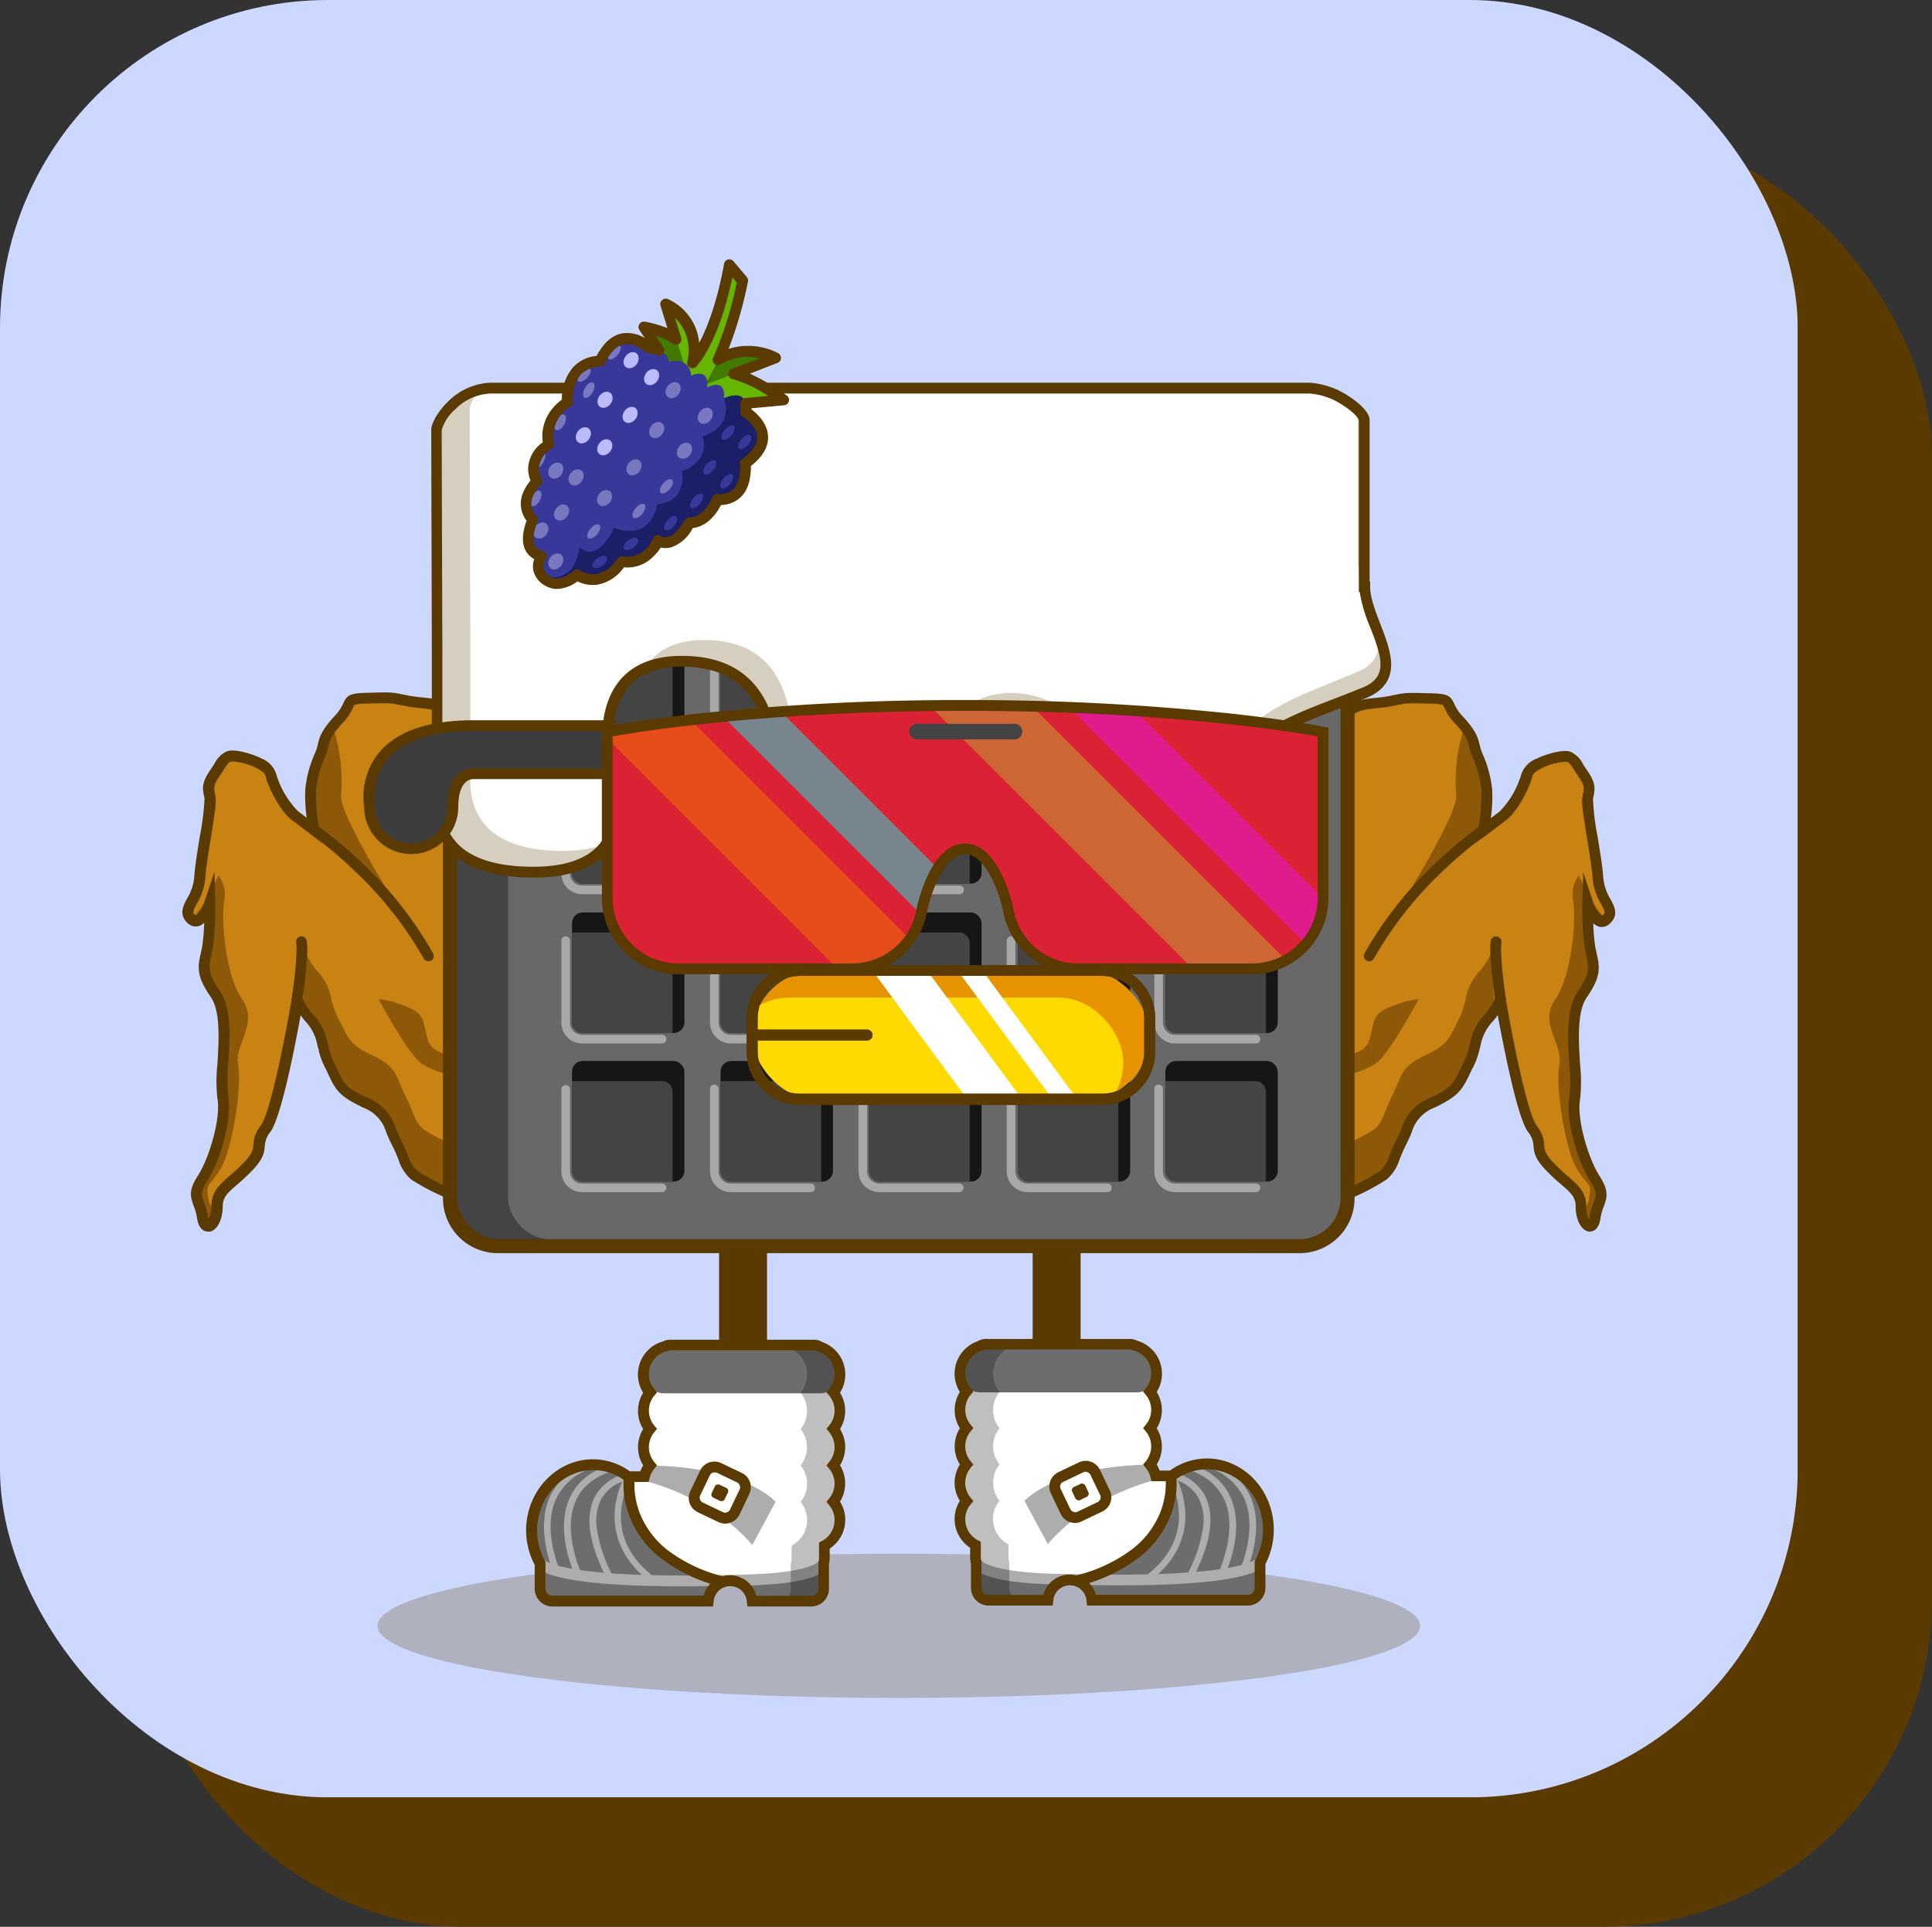 <svg xmlns="http://www.w3.org/2000/svg" xmlns:xlink="http://www.w3.org/1999/xlink" viewBox="0 0 319.49 318.69"><rect x="0" y="0" width="319.49" height="318.69" fill="#333333" stroke="none"/><defs><style>.cls-1{fill:none;}.cls-2{fill:#5b3a00;}.cls-3{clip-path:url(#clip-path);}.cls-4{fill:#ccd8ff;}.cls-5{opacity:0.25;}.cls-6{clip-path:url(#clip-path-2);}.cls-7{fill:#8e5809;}.cls-8{fill:#c98312;}.cls-9{clip-path:url(#clip-path-3);}.cls-10{fill:#fff;}.cls-11{fill:#adadad;}.cls-12{fill:#6d6d6d;}.cls-13{fill:#444;}.cls-14{fill:#686868;}.cls-15{fill:#161616;}.cls-16{fill:#a8a8a8;}.cls-17{clip-path:url(#clip-path-4);}.cls-18{fill:#d6cebf;}.cls-19{fill:#3d3d3d;}.cls-20{fill:#db2134;}.cls-21{clip-path:url(#clip-path-5);}.cls-22{opacity:0.5;}.cls-23{fill:#ef7700;}.cls-24{fill:#13eaea;}.cls-25{fill:#c4ac35;}.cls-26{fill:#e517e5;}.cls-27{clip-path:url(#clip-path-6);}.cls-28{fill:#e79300;}.cls-29{fill:#ffda00;}.cls-30{fill:#66b500;}.cls-31{fill:#427a00;}.cls-32{clip-path:url(#clip-path-7);}.cls-33{fill:#37389a;}.cls-34{fill:#1b1f68;}.cls-35{fill:#7878c1;}.cls-36{fill:#bbf;}</style><clipPath id="clip-path"><rect class="cls-1" width="297.28" height="297.28" rx="54.22" transform="translate(297.28 297.28) rotate(180)"/></clipPath><clipPath id="clip-path-2"><path class="cls-1" d="M208.74,159.13c.78,2.91-1,2.46,0,5.93s-.9-1.12,1.23,4.93,1,1,1.68,7.83-.34,7.16,1.12,10.74.78,4.82,2.79,6.61,3.7,4,6.05,2.91,5.7-2.58,7.16-3.7,1.57-2.79,3-5.59,1.23-4.59,5-6.38,4.25-2.57,5.59-5.48a14.26,14.26,0,0,0,1.57-4.26,8.57,8.57,0,0,1,2.24-4.36,11.69,11.69,0,0,0,1.9-3s3.13,18.46,5.26,21.37-.11,3,2.8,6.16,5.26,3.8,5.26,6.71,1.9,4.7,2.35,1.79,2-3.24,0-6.38-4-10-3.36-13.43-1.57-13.09,1.23-17.12,1.68-5,1.23-7.94a49.37,49.37,0,0,1-.33-7.17s1.45,4.37,3.13,2.69-1.23-3.13-1.45-6.83-2-11.86-1.68-13.31.44-2.13-.79-3.92-1.34-2.35-2.35-2.8-6.49,1-6.94,3-2.46,5.6-3.91,6.72-3.25,2.46-3.25,2.46a31.52,31.52,0,0,0,.56-6.72,19.47,19.47,0,0,0-1.68-6c-.67-1.68-.11-2.46-2.91-5.48s-.56-3.47-4.81-3.58-3.8-.12-6.6.44-5.37.12-7.28,2.13a16.94,16.94,0,0,1-5.81,4.36c-2.91,1.46-3.14.79-4,4.15s1,3.58-1.68,6.6-2.76,4.36-2.67,6.38-.69,6.15-1.25,9.73S208.74,159.13,208.74,159.13Z"/></clipPath><clipPath id="clip-path-3"><path class="cls-1" d="M88.53,159.13c-.79,2.91,1,2.46,0,5.93s.89-1.12-1.23,4.93-1,1-1.68,7.83S86,185,84.5,188.56s-.79,4.82-2.8,6.61-3.69,4-6,2.91-5.71-2.58-7.17-3.7-1.56-2.79-3-5.59-1.23-4.59-5-6.38-4.26-2.57-5.6-5.48a14.55,14.55,0,0,1-1.57-4.26A8.56,8.56,0,0,0,51,168.31a11.58,11.58,0,0,1-1.91-3S46,183.75,43.87,186.66s.12,3-2.79,6.16-5.26,3.8-5.26,6.71-1.91,4.7-2.35,1.79-2-3.24,0-6.38,4-10,3.35-13.43,1.57-13.09-1.23-17.12-1.68-5-1.23-7.94a50,50,0,0,0,.34-7.17s-1.46,4.37-3.14,2.69,1.23-3.13,1.46-6.83,2-11.86,1.68-13.31-.45-2.13.78-3.92,1.34-2.35,2.35-2.8,6.49,1,6.94,3,2.46,5.6,3.92,6.72,3.24,2.46,3.24,2.46a32.24,32.24,0,0,1-.56-6.72,19.75,19.75,0,0,1,1.68-6c.67-1.68.11-2.46,2.91-5.48s.56-3.47,4.81-3.58,3.81-.12,6.61.44,5.37.12,7.27,2.13a16.89,16.89,0,0,0,5.82,4.36c2.91,1.46,3.13.79,4,4.15s-1,3.58,1.68,6.6,2.76,4.36,2.66,6.38.69,6.15,1.25,9.73S88.53,159.13,88.53,159.13Z"/></clipPath><clipPath id="clip-path-4"><path class="cls-1" d="M72.3,107.47v25.26c0,6,3.67,11.53,16,11.53s13.62-7,13.62-9.83-7.31-25.06,10.88-25.06,15.18,19.57,15.18,26.2,3.21,16.73,11.54,16.73,14.31-5.66,14.31-22.64,26.06-13.64,26.06,0,24,12.34,24,2.12,11.36-12.87,21.86-17.21c7.82-3.23,0-11.59,0-17.51h-.1V69.48c0-1.54-5.17-5.29-9.06-5.29H81.26c-5.45,0-9.06,5.4-9.06,6.94Z"/></clipPath><clipPath id="clip-path-5"><path class="cls-1" d="M159.61,116.68c-37.48,0-59.19,4.38-59.19,4.38V148.5a11.75,11.75,0,0,0,11.75,11.75h28.71a11.75,11.75,0,0,0,11.61-9.92c.32-1.44,2.43-9.92,7.12-9.92s6.8,8.53,7.12,9.93a11.75,11.75,0,0,0,11.6,9.91H207a11.75,11.75,0,0,0,11.75-11.75V121.06S197.08,116.68,159.61,116.68Z"/></clipPath><clipPath id="clip-path-6"><rect class="cls-1" x="124.36" y="160.52" width="65.78" height="21.35" rx="10.68"/></clipPath><clipPath id="clip-path-7"><path class="cls-1" d="M123.27,68.14s6.34,3.84,0,8.5c.34,6.74-4.6,6-4.6,6s-1.51,3.87-4.64,3.87c-2.62,4.72-5.16,3-5.16,3s-1.83,4.21-6,3.45c-3.54,5-7.38,2.21-7.38,2.21s-2.66,2.44-5,.93a2.71,2.71,0,0,1-.9-4s-3.78-.42-1.49-6c-2.77-3.13.7-6.35.7-6.35s-2.16-3.26,1.93-6.07a6.63,6.63,0,0,1,3.09-7s-.57-6.56,5.45-6.83c3.24-6.85,8-2.25,8-2.25s3.31.25,3.29,2.24c3.73-.87,3.72,2.3,3.72,2.3s3-1.48,2.69,1.92c3.31-1.57,2.73,1.84,2.73,1.84S123.86,63.83,123.27,68.14Z"/></clipPath></defs><g id="Layer_2" data-name="Layer 2"><g id="Layer_1-2" data-name="Layer 1"><rect class="cls-2" x="22.21" y="21.41" width="297.28" height="297.28" rx="54.22" transform="translate(341.69 340.09) rotate(180)"/><g class="cls-3"><rect class="cls-4" width="297.26" height="297.26" transform="translate(297.26 297.26) rotate(180)"/><g class="cls-5"><ellipse class="cls-2" cx="148.63" cy="268.91" rx="86.2" ry="11.93"/></g><g class="cls-6"><path class="cls-7" d="M208.74,159.13c.78,2.91-1,2.46,0,5.93s-.9-1.12,1.23,4.93,1,1,1.68,7.83-.34,7.16,1.12,10.74.78,4.82,2.79,6.61,3.7,4,6.05,2.91,5.7-2.58,7.16-3.7,1.57-2.79,3-5.59,1.23-4.59,5-6.38,4.25-2.57,5.59-5.48a14.26,14.26,0,0,0,1.57-4.26,8.57,8.57,0,0,1,2.24-4.36,11.69,11.69,0,0,0,1.9-3s3.13,18.46,5.26,21.37-.11,3,2.8,6.16,5.26,3.8,5.26,6.71,1.9,4.7,2.35,1.79,2-3.24,0-6.38-4-10-3.36-13.43-1.57-13.09,1.23-17.12,1.68-5,1.23-7.94a49.37,49.37,0,0,1-.33-7.17s1.45,4.37,3.13,2.69-1.23-3.13-1.45-6.83-2-11.86-1.68-13.31.44-2.13-.79-3.92-1.34-2.35-2.35-2.8-6.49,1-6.94,3-2.46,5.6-3.91,6.72-3.25,2.46-3.25,2.46a31.52,31.52,0,0,0,.56-6.72,19.47,19.47,0,0,0-1.68-6c-.67-1.68-.11-2.46-2.91-5.48s-.56-3.47-4.81-3.58-3.8-.12-6.6.44-5.37.12-7.28,2.13a16.94,16.94,0,0,1-5.81,4.36c-2.91,1.46-3.14.79-4,4.15s1,3.58-1.68,6.6-2.76,4.36-2.67,6.38-.69,6.15-1.25,9.73S208.74,159.13,208.74,159.13Z"/><path class="cls-8" d="M205.6,151.41c.79,2.91-1,1.79,0,5.26s-5,.34-2.91,6.38,4.26,2.35,4.93,9.18,2.24,5.1,3.69,8.68.78,4.82,2.8,6.61,3.69,4,6,2.91,5.71-2.58,7.16-3.7,1.57-2.79,3-5.59,1.23-4.59,5-6.38,4.25-2.58,5.6-5.48a14.47,14.47,0,0,0,1.56-4.26,8.61,8.61,0,0,1,2.24-4.36,11.58,11.58,0,0,0,1.91-3S247.91,183,250,185.88s-.11,3,2.8,6.15,5.26,3.81,5.26,6.72,4.24,2.56,4.69-.35.12-1.78-1.89-4.91-3.7-13.88-3-17.35-3.47-6.82-.68-10.85,3.47-13.21,3-16.12a5.35,5.35,0,0,1,.92-4.38s4.22,9.87,6,6.51c1.12-2.1-1.67-9.85-1.9-13.54a79.47,79.47,0,0,1,.23-12.09c.33-1.45-3.92-3.62-5.15-5.41s-1.34-2.35-2.35-2.8-6.49,1-6.94,3-4.23,15.74-5.71,16.83c-11.06,8.2-18.91,20.81-18.91,20.81s14.75-22.45,14.44-26.52c-.68-8.73,2.57-13,1.9-14.7s-.11-2.46-2.91-5.48-.56-3.47-4.81-3.58-3.81-.12-6.61.44-5.37.12-7.27,2.13a16.89,16.89,0,0,1-5.82,4.36c-2.91,1.46-3.13.79-4,4.15s1,3.58-1.68,6.6-2.76,4.36-2.66,6.38-.69,6.15-1.25,9.73A57.23,57.23,0,0,0,205.6,151.41Z"/></g><path class="cls-2" d="M262.91,203.7h-.11c-1.26-.09-2.24-1.92-2.24-4.16,0-1.51-.74-2.21-2.41-3.65a30.76,30.76,0,0,1-2.62-2.46c-1.66-1.78-1.85-2.74-1.94-3.89a3.82,3.82,0,0,0-.92-2.34c-1.78-2.44-4-14-5-19.3a10.55,10.55,0,0,1-.78,1,7.82,7.82,0,0,0-2.05,4l-.23.91a12.24,12.24,0,0,1-1.17,3l-.22.47c-1.41,3-2,4-6,5.92a6.18,6.18,0,0,0-3.76,4.06c-.24.57-.5,1.22-.87,1.92-.5,1-.84,1.81-1.14,2.55a7.09,7.09,0,0,1-2.13,3.34,38.1,38.1,0,0,1-5.86,3.11l-1.46.68a3.69,3.69,0,0,1-1.63.39c-1.75,0-3.17-1.35-4.46-2.57l-.93-.87A6.22,6.22,0,0,1,212.9,192a19.27,19.27,0,0,0-1-3.09,11.4,11.4,0,0,1-.92-5.31,51.32,51.32,0,0,0-.26-5.68c-.23-2.32-.25-3.28-.27-3.79a1.08,1.08,0,0,0-.13-.64c-.19-.43-.55-1.25-1.23-3.2-.48-1.35-.78-2.24-.94-2.78a1.85,1.85,0,0,1-.08-1.32,8.46,8.46,0,0,0-.23-.87,5.51,5.51,0,0,1,0-3.81,2.92,2.92,0,0,0,0-2.11c-.17-.53-2.16-6.58-1.59-10.24.11-.72.24-1.48.35-2.21a48,48,0,0,0,.89-7.35c-.1-2.23,0-3.81,2.89-7,1.39-1.56,1.34-2.11,1.25-3.09a8.18,8.18,0,0,1,.23-3.15c.76-2.84,1.19-3.25,3.06-4,.4-.18.86-.38,1.44-.66a16,16,0,0,0,5.57-4.18c1.59-1.69,3.6-1.9,5.54-2.09.72-.08,1.46-.15,2.2-.3l.65-.13c2.16-.44,2.23-.44,5.93-.34h.22c2.8.08,3.35.32,4,1.71a7.13,7.13,0,0,0,1.46,2.16c2.21,2.39,2.49,3.56,2.76,4.68a8.16,8.16,0,0,0,.32,1.08l.14.36a19.15,19.15,0,0,1,1.6,5.94,23.65,23.65,0,0,1-.23,4.75l1.48-1.13a14.67,14.67,0,0,0,3.59-6.2,4.19,4.19,0,0,1,2.48-2.51c1.62-.81,4.56-1.64,5.7-1.13a4.27,4.27,0,0,1,2,2c.2.32.43.68.74,1.12,1.42,2.07,1.29,3,.92,4.63a40.1,40.1,0,0,0,.77,6.32c.41,2.48.82,5,.93,6.74a8,8,0,0,0,1.17,3.5c.66,1.23,1.41,2.62,0,4a1.94,1.94,0,0,1-1.83.6,2.39,2.39,0,0,1-1-.58,33.6,33.6,0,0,0,.3,3.69c.09.53.19,1,.29,1.45.51,2.21.69,3.74-1.67,7.14-1.64,2.36-1.34,7.24-1.09,11.15a26.82,26.82,0,0,1,0,5.63c-.61,3.16,1.29,9.77,3.23,12.78,1.52,2.37,1.27,3.49.68,5a8.83,8.83,0,0,0-.55,2C264.38,203.43,263.41,203.7,262.91,203.7ZM248.47,162l.54,3.18c1.24,7.34,3.63,19,5.1,21a5.51,5.51,0,0,1,1.26,3.25c.06.75.1,1.35,1.47,2.82a29.19,29.19,0,0,0,2.47,2.32c1.69,1.46,3,2.61,3,5a4.24,4.24,0,0,0,.48,2.12,4.28,4.28,0,0,0,.1-.46,10.54,10.54,0,0,1,.64-2.31c.44-1.15.63-1.67-.51-3.45a25.54,25.54,0,0,1-2.8-6.85c-.45-1.7-1.14-4.89-.69-7.24a25.51,25.51,0,0,0,0-5.18c-.28-4.41-.59-9.41,1.41-12.28s1.81-3.92,1.39-5.73c-.1-.45-.22-1-.31-1.57a49.75,49.75,0,0,1-.34-7.32l.13-5.07,1.6,4.81a4.86,4.86,0,0,0,1.5,2.46.45.45,0,0,0,.16-.12c.38-.38.39-.56-.33-1.91a9.77,9.77,0,0,1-1.38-4.23c-.1-1.61-.51-4.13-.91-6.56-.6-3.75-1-6.09-.75-7,.3-1.3.39-1.69-.65-3.21-.32-.46-.57-.85-.77-1.17-.57-.89-.72-1.09-1.19-1.31a10,10,0,0,0-4.68,1.37c-.88.53-1,.92-1,1-.47,2.1-2.57,5.93-4.25,7.22-1.44,1.11-3.23,2.46-3.25,2.47L244,139.4l.43-2.26a32,32,0,0,0,.54-6.47,17.38,17.38,0,0,0-1.47-5.43l-.14-.36a7.89,7.89,0,0,1-.4-1.32c-.24-1-.44-1.84-2.34-3.89a8.66,8.66,0,0,1-1.77-2.63c-.19-.42-.21-.42-.28-.45a8.24,8.24,0,0,0-2.13-.21h-.23c-3.56-.09-3.56-.09-5.52.31l-.66.13c-.82.16-1.61.24-2.37.32-1.84.19-3.29.33-4.43,1.54a17.59,17.59,0,0,1-6.07,4.55c-.62.31-1.12.53-1.52.7-1.39.6-1.44.63-2,2.88a6.36,6.36,0,0,0-.19,2.53c.13,1.43.08,2.44-1.69,4.43-2.57,2.9-2.52,4-2.44,5.75a46.86,46.86,0,0,1-.91,7.72c-.11.73-.24,1.48-.35,2.19-.52,3.32,1.51,9.36,1.53,9.43l0,.05a4.75,4.75,0,0,1-.06,3.16,3.75,3.75,0,0,0,.05,2.75c.33,1.13.45,1.66.28,2.06.11.39.37,1.2.94,2.82.66,1.89,1,2.67,1.18,3.08a2.56,2.56,0,0,1,.29,1.3c0,.49,0,1.41.25,3.66a50.48,50.48,0,0,1,.27,5.86,9.86,9.86,0,0,0,.79,4.64,20.47,20.47,0,0,1,1,3.35,4.53,4.53,0,0,0,1.53,2.92l1,.9c1.71,1.63,2.74,2.52,4.09,1.87l1.48-.69a37.82,37.82,0,0,0,5.53-2.9,5.8,5.8,0,0,0,1.56-2.6,26.69,26.69,0,0,1,1.21-2.7c.33-.64.57-1.22.8-1.78a7.87,7.87,0,0,1,4.65-5c3.62-1.7,3.91-2.34,5.16-5l.22-.47a11.08,11.08,0,0,0,1.06-2.7c.06-.24.13-.53.24-.93a9.37,9.37,0,0,1,2.42-4.72A10.8,10.8,0,0,0,247.3,165Zm10.63-36Z"/><path class="cls-2" d="M226.42,159a1,1,0,0,1-.43-.11.89.89,0,0,1-.35-1.21,63.69,63.69,0,0,1,12.21-15.35,64.34,64.34,0,0,1,7-5.78.89.89,0,0,1,1,1.47h0a65.87,65.87,0,0,0-6.8,5.63,62.13,62.13,0,0,0-11.84,14.88A.89.89,0,0,1,226.42,159Z"/><path class="cls-2" d="M248.13,166.18a.88.88,0,0,1-.88-.76c-.05-.3-1.08-7.32-.73-9.77a.89.89,0,0,1,1.77.25c-.26,1.82.43,7.3.72,9.26a.89.89,0,0,1-.75,1Z"/><path class="cls-7" d="M219.37,174.91s6,.17,7-2.68.17-4.37,3.52-5.71,4.7-1.23,4.7-1.23-4.7,8.78-6.88,10.46S220,178.6,220,178.6s-4.53-1-4.36-3S219.37,174.91,219.37,174.91Z"/><g class="cls-9"><path class="cls-7" d="M88.53,159.13c-.79,2.91,1,2.46,0,5.93s.89-1.12-1.23,4.93-1,1-1.68,7.83S86,185,84.5,188.56s-.79,4.82-2.8,6.61-3.69,4-6,2.91-5.71-2.58-7.17-3.7-1.56-2.79-3-5.59-1.23-4.59-5-6.38-4.26-2.57-5.6-5.48a14.55,14.55,0,0,1-1.57-4.26A8.56,8.56,0,0,0,51,168.31a11.58,11.58,0,0,1-1.91-3S46,183.75,43.87,186.66s.12,3-2.79,6.16-5.26,3.8-5.26,6.71-1.91,4.7-2.35,1.79-2-3.24,0-6.38,4-10,3.35-13.43,1.57-13.09-1.23-17.12-1.68-5-1.23-7.94a50,50,0,0,0,.34-7.17s-1.46,4.37-3.14,2.69,1.23-3.13,1.46-6.83,2-11.86,1.68-13.31-.45-2.13.78-3.92,1.34-2.35,2.35-2.8,6.49,1,6.94,3,2.46,5.6,3.92,6.72,3.24,2.46,3.24,2.46a32.24,32.24,0,0,1-.56-6.72,19.75,19.75,0,0,1,1.68-6c.67-1.68.11-2.46,2.91-5.48s.56-3.47,4.81-3.58,3.81-.12,6.61.44,5.37.12,7.27,2.13a16.89,16.89,0,0,0,5.82,4.36c2.91,1.46,3.13.79,4,4.15s-1,3.58,1.68,6.6,2.76,4.36,2.66,6.38.69,6.15,1.25,9.73S88.53,159.13,88.53,159.13Z"/><path class="cls-8" d="M91.66,151.41c-.78,2.91,1,1.79,0,5.26s5,.34,2.91,6.38-4.25,2.35-4.92,9.18-2.24,5.1-3.7,8.68-.78,4.82-2.8,6.61-3.69,4-6,2.91-5.71-2.58-7.16-3.7-1.57-2.79-3-5.59-1.23-4.59-5-6.38-4.25-2.58-5.59-5.48A14.26,14.26,0,0,1,54.73,165a8.61,8.61,0,0,0-2.24-4.36,11.69,11.69,0,0,1-1.9-3S49.36,183,47.23,185.88s.11,3-2.8,6.15-5.26,3.81-5.26,6.72-4.23,2.56-4.68-.35-.13-1.78,1.89-4.91,3.69-13.88,3-17.35,3.47-6.82.67-10.85-3.47-13.21-3-16.12a5.33,5.33,0,0,0-.93-4.38s-4.22,9.87-6,6.51c-1.12-2.1,1.68-9.85,1.9-13.54a79.71,79.71,0,0,0-.22-12.09c-.34-1.45,3.91-3.62,5.15-5.41s1.34-2.35,2.35-2.8,6.49,1,6.93,3,4.24,15.74,5.71,16.83c11.06,8.2,18.91,20.81,18.91,20.81S56.1,135.67,56.41,131.6c.67-8.73-2.58-13-1.9-14.7s.11-2.46,2.91-5.48.55-3.47,4.81-3.58,3.8-.12,6.6.44,5.37.12,7.27,2.13a17,17,0,0,0,5.82,4.36c2.91,1.46,3.14.79,4,4.15s-1,3.58,1.68,6.6,2.76,4.36,2.67,6.38.69,6.15,1.25,9.73A56.83,56.83,0,0,1,91.66,151.41Z"/></g><path class="cls-2" d="M34.35,203.7c-.5,0-1.46-.27-1.77-2.24a8.83,8.83,0,0,0-.55-2c-.59-1.56-.83-2.68.69-5,1.93-3,3.84-9.62,3.23-12.78a25.51,25.51,0,0,1,0-5.63c.24-3.91.54-8.79-1.1-11.15-2.36-3.4-2.17-4.93-1.67-7.14.1-.45.21-.92.29-1.45a33.6,33.6,0,0,0,.3-3.69,2.28,2.28,0,0,1-1,.58,1.94,1.94,0,0,1-1.83-.6c-1.38-1.39-.64-2.78,0-4a8.13,8.13,0,0,0,1.18-3.5c.1-1.7.52-4.26.92-6.74a41.77,41.77,0,0,0,.78-6.32c-.37-1.62-.5-2.56.92-4.63.3-.44.53-.8.74-1.12a4.18,4.18,0,0,1,2-2c1.13-.51,4.08.32,5.69,1.13a4.17,4.17,0,0,1,2.48,2.51,14.77,14.77,0,0,0,3.59,6.2l1.48,1.13a25.21,25.21,0,0,1-.23-4.75,19.15,19.15,0,0,1,1.6-5.94l.14-.36a6,6,0,0,0,.32-1.08c.27-1.12.55-2.29,2.77-4.68a7.34,7.34,0,0,0,1.46-2.16c.63-1.39,1.19-1.63,4-1.71H61c3.69-.1,3.76-.1,5.92.34l.65.13c.74.15,1.49.22,2.2.3,1.94.19,4,.4,5.55,2.09a15.88,15.88,0,0,0,5.57,4.18c.57.28,1,.48,1.43.66,1.87.8,2.3,1.21,3.06,4a8.23,8.23,0,0,1,.24,3.15c-.09,1-.14,1.53,1.24,3.09,2.85,3.2,3,4.78,2.89,7a48,48,0,0,0,.89,7.35c.12.73.24,1.49.35,2.21.58,3.66-1.41,9.71-1.59,10.24a3,3,0,0,0,0,2.11,5.45,5.45,0,0,1,0,3.81c-.12.43-.19.7-.23.87a1.75,1.75,0,0,1-.08,1.32c-.16.54-.46,1.43-.93,2.78-.69,1.95-1,2.77-1.23,3.2a1.16,1.16,0,0,0-.14.64c0,.51,0,1.47-.27,3.79a54,54,0,0,0-.26,5.68,11.4,11.4,0,0,1-.92,5.31,21.57,21.57,0,0,0-1,3.09,6.22,6.22,0,0,1-2.07,3.84l-.93.87c-1.67,1.58-3.56,3.38-6.09,2.18l-1.45-.68A37.79,37.79,0,0,1,68,195.09a7.08,7.08,0,0,1-2.12-3.34,26.77,26.77,0,0,0-1.15-2.55c-.36-.7-.63-1.35-.86-1.92a6.2,6.2,0,0,0-3.76-4.06c-4-1.9-4.62-2.87-6-5.92l-.22-.47a12.68,12.68,0,0,1-1.17-3c0-.23-.13-.52-.23-.91a7.74,7.74,0,0,0-2-4c-.29-.34-.55-.68-.78-1-.95,5.28-3.21,16.86-5,19.3a3.89,3.89,0,0,0-.92,2.34c-.09,1.15-.28,2.11-1.94,3.89a32.38,32.38,0,0,1-2.61,2.46c-1.67,1.44-2.41,2.14-2.41,3.65,0,2.24-1,4.07-2.25,4.16Zm1.11-59.48.13,5a50.33,50.33,0,0,1-.35,7.32c-.09.6-.21,1.12-.31,1.57-.41,1.81-.64,2.81,1.4,5.73s1.68,7.87,1.41,12.28a26.42,26.42,0,0,0,0,5.18c.45,2.35-.24,5.54-.69,7.24a25.88,25.88,0,0,1-2.79,6.85c-1.15,1.78-.95,2.3-.52,3.45a11.06,11.06,0,0,1,.65,2.31,2.72,2.72,0,0,0,.1.46,4.38,4.38,0,0,0,.47-2.12c0-2.39,1.34-3.54,3-5a29.19,29.19,0,0,0,2.47-2.32c1.37-1.47,1.42-2.07,1.48-2.82a5.48,5.48,0,0,1,1.25-3.25c1.47-2,3.86-13.66,5.1-21l.55-3.21L50,165a10.8,10.8,0,0,0,1.74,2.76,9.46,9.46,0,0,1,2.43,4.72c.1.4.18.69.24.93a10.48,10.48,0,0,0,1,2.7l.22.47c1.25,2.71,1.55,3.35,5.17,5a7.85,7.85,0,0,1,4.64,5c.24.56.48,1.14.8,1.78a27,27,0,0,1,1.22,2.7,5.63,5.63,0,0,0,1.56,2.6,37.3,37.3,0,0,0,5.53,2.9l1.47.69c1.35.65,2.39-.24,4.09-1.87.32-.29.64-.6,1-.9a4.52,4.52,0,0,0,1.52-2.92,21.51,21.51,0,0,1,1-3.35,9.62,9.62,0,0,0,.79-4.64,52.9,52.9,0,0,1,.27-5.86c.22-2.25.24-3.17.26-3.66a2.55,2.55,0,0,1,.28-1.3c.18-.41.52-1.19,1.18-3.08.58-1.62.84-2.43,1-2.82-.18-.4-.06-.93.27-2.06a3.82,3.82,0,0,0,.06-2.75,4.63,4.63,0,0,1-.06-3.16v-.05c0-.07,2-6.11,1.53-9.43-.11-.71-.23-1.46-.35-2.19a46.86,46.86,0,0,1-.91-7.72c.08-1.72.13-2.85-2.44-5.75-1.77-2-1.82-3-1.69-4.43a6.51,6.51,0,0,0-.18-2.53c-.6-2.25-.66-2.28-2-2.88-.41-.17-.91-.39-1.53-.7A17.78,17.78,0,0,1,74,118.67c-1.14-1.21-2.59-1.35-4.43-1.54-.76-.08-1.54-.16-2.37-.32l-.65-.13c-2-.4-2-.4-5.52-.31H60.8a8.18,8.18,0,0,0-2.13.21c-.08,0-.09,0-.28.45a9,9,0,0,1-1.78,2.63c-1.89,2-2.1,2.9-2.33,3.89a9,9,0,0,1-.4,1.32l-.15.36a17.94,17.94,0,0,0-1.47,5.43,31,31,0,0,0,.55,6.47l.42,2.26L51.4,138s-1.81-1.36-3.26-2.47c-1.68-1.29-3.77-5.12-4.24-7.22,0-.11-.17-.5-1-1a10,10,0,0,0-4.68-1.37c-.47.22-.61.42-1.18,1.31-.2.32-.45.71-.77,1.17-1,1.52-.95,1.91-.65,3.21.21.93-.15,3.27-.76,7-.39,2.43-.8,5-.9,6.56a9.9,9.9,0,0,1-1.38,4.23c-.73,1.35-.72,1.53-.34,1.91.1.09.15.12.17.12A4.8,4.8,0,0,0,33.85,149Zm2.7-18.28Z"/><path class="cls-2" d="M70.85,159a.89.89,0,0,1-.79-.47,61.89,61.89,0,0,0-11.84-14.88A65.23,65.23,0,0,0,51.43,138a.87.87,0,0,1-.23-1.23.9.9,0,0,1,1.24-.24,66.68,66.68,0,0,1,7,5.78A63.94,63.94,0,0,1,71.63,157.7a.9.9,0,0,1-.78,1.32Z"/><path class="cls-2" d="M49.14,166.18H49a.9.9,0,0,1-.75-1c.29-2,1-7.44.73-9.26a.89.89,0,1,1,1.76-.25c.35,2.45-.68,9.47-.72,9.77A.9.9,0,0,1,49.14,166.18Z"/><path class="cls-7" d="M77.9,174.91s-6.05.17-7.06-2.68-.16-4.37-3.52-5.71-4.7-1.23-4.7-1.23,4.7,8.78,6.88,10.46,7.72,2.85,7.72,2.85,4.54-1,4.37-3S77.9,174.91,77.9,174.91Z"/><path class="cls-2" d="M174.77,246.05a4,4,0,0,1-4-4V181.4a4,4,0,0,1,7.93,0v60.69A4,4,0,0,1,174.77,246.05Z"/><path class="cls-10" d="M159.83,230.13a4.78,4.78,0,0,1,2.21-7.57,1.73,1.73,0,0,1,1-.31h23.82a1.6,1.6,0,0,1,.84.23,4.78,4.78,0,0,1,2.5,7.65,4.76,4.76,0,0,1,0,6,4.76,4.76,0,0,1,0,6,4.76,4.76,0,0,1,.93,1.85h2.65a9.69,9.69,0,0,1,5.82-2c5.62,0,10.17,4.87,10.17,10.88a11.38,11.38,0,0,1-1.38,5.47v4.17a2,2,0,0,1-2.05,2.05H180.55a3.64,3.64,0,0,0-7.26,0H163.5a2.05,2.05,0,0,1-2.05-2.05v-4.15a3.85,3.85,0,0,1-.13-1v-2a4.78,4.78,0,0,1-2.57-4.24,4.7,4.7,0,0,1,1.08-3,4.78,4.78,0,0,1,0-6,4.76,4.76,0,0,1,0-6,4.76,4.76,0,0,1,0-6Z"/><path class="cls-11" d="M191.28,244.73s-11,2.43-18,10.66l-3.86-7.14s4.94-5.78,20.8-6A15.35,15.35,0,0,1,191.28,244.73Z"/><path class="cls-12" d="M193.76,244.06s5.55-4.22,11.41-.17,4.74,10.21,3.85,13.18-7.22,4.16-22.05,4.6c-11.77.09-6.95-.77-6.95-.77S194.66,257.19,193.76,244.06Z"/><rect class="cls-12" x="158.45" y="223.02" width="33.12" height="7.29" rx="3.65" transform="translate(350.02 453.32) rotate(180)"/><polygon class="cls-12" points="208.78 257.61 208.37 262.62 206.91 264.67 195.16 264.67 180.55 264.67 178.65 261.3 196.8 259.94 207.69 256.95 208.78 257.61"/><rect class="cls-10" x="175.04" y="243.15" width="7.22" height="7.22" rx="3.61" transform="translate(446.31 392.25) rotate(154.43)"/><path class="cls-2" d="M177.77,251.89a2.64,2.64,0,0,1-2.37-1.49L173.78,247a2.64,2.64,0,0,1,1.23-3.5l3.39-1.62a2.63,2.63,0,0,1,3.5,1.23l1.62,3.39a2.62,2.62,0,0,1-1.23,3.5l-3.39,1.62A2.49,2.49,0,0,1,177.77,251.89Zm1.77-8.47a.8.8,0,0,0-.37.08l-3.39,1.62a.84.84,0,0,0-.39,1.12l1.62,3.39a.88.88,0,0,0,.48.43.84.84,0,0,0,.64,0l3.39-1.62a.83.83,0,0,0,.43-.47.91.91,0,0,0,0-.65l-1.63-3.39a.83.83,0,0,0-.47-.43A1,1,0,0,0,179.54,243.42Z"/><rect class="cls-2" x="177.46" y="245.57" width="2.38" height="2.38" rx="0.57" transform="translate(-89.01 101.28) rotate(-25.57)"/><path class="cls-12" d="M174.89,261.67l-1.6,3H163.05l-1.7-1.5.1-4.7a16.12,16.12,0,0,0,6.67,2.34C172,261.26,174.89,261.67,174.89,261.67Z"/><path class="cls-11" d="M185,262.22q-3.78,0-8.12-.11c-.3,0-3.65,0-7.23-.3-5.34-.48-8.21-1.44-9-3l1.58-.82c.36.69,2.55,1.6,7.6,2.06,3.59.32,7,.28,7.07.28h0c11.34.3,19.89,0,25.41-.87,4.46-.7,5.24-1.53,5.27-1.57a.46.46,0,0,0-.09.16l1.67.64c-.25.63-1.33,1.53-5.12,2.28C199.85,261.8,193.46,262.22,185,262.22Z"/><path class="cls-11" d="M189.85,261.72l-.64-.88c4.06-3,6-6.65,5.72-10.9a13.18,13.18,0,0,0-1.64-5.59l-.6-1,1.14.15a7.76,7.76,0,0,1,5.44,3.89c1.68,3.25,1,7.89-2.1,13.81l-1-.5a24.26,24.26,0,0,0,2.78-8.08,8.2,8.2,0,0,0-.68-4.72,6.37,6.37,0,0,0-3.51-3,14.7,14.7,0,0,1,1.22,4.91C196.23,253,195.33,257.7,189.85,261.72Z"/><path class="cls-2" d="M178.23,262.34l-.45-1.73a25.18,25.18,0,0,0,9.65-4.53,14.59,14.59,0,0,0,4.27-5.53,13.13,13.13,0,0,0,1-6.75l1.75-.33a14.43,14.43,0,0,1-1.08,7.69,16.18,16.18,0,0,1-4.76,6.25A26.76,26.76,0,0,1,178.23,262.34Z"/><path class="cls-11" d="M202.49,260.65l-1-.48c0-.06,3.28-6.93,1-12.08a9.18,9.18,0,0,0-6.17-5l.31-1c3.37,1,5.68,2.89,6.86,5.57C206,253.27,202.64,260.35,202.49,260.65Z"/><path class="cls-11" d="M206.13,259.91l-1-.45c0-.06,2.88-6.53.63-11.6a9.79,9.79,0,0,0-6.35-5.24l.34-1a10.85,10.85,0,0,1,7,5.84C209.2,252.94,206.25,259.63,206.13,259.91Z"/><g class="cls-5"><path d="M167.5,222.65a4.78,4.78,0,0,0-2.21,7.57,4.76,4.76,0,0,0,0,6,4.76,4.76,0,0,0,0,6,4.78,4.78,0,0,0,0,6,4.7,4.7,0,0,0-1.08,3,4.78,4.78,0,0,0,2.57,4.24v2a3.85,3.85,0,0,0,.13,1v4.15a2.05,2.05,0,0,0,2.05,2.05s-5.54.75-6.72-.91-.47-8.24-.47-8.24-4.92-3.2-1.5-7.26c-2.45-2.55,0-6,0-6s-2.3-3.15,0-6a5,5,0,0,1,0-6s-3.57-4.86,2.75-7.88Z"/></g><path class="cls-2" d="M206.32,265.56H179.77l-.1-.77a2.75,2.75,0,0,0-5.49,0l-.1.77H163.5a2.94,2.94,0,0,1-2.94-2.94v-4a4.32,4.32,0,0,1-.13-1.08V256a5.68,5.68,0,0,1-1.7-7.77,5.65,5.65,0,0,1-.87-3,5.71,5.71,0,0,1,.87-3,5.68,5.68,0,0,1,0-6,5.68,5.68,0,0,1,0-6,5.68,5.68,0,0,1,2.92-8.38,2.63,2.63,0,0,1,1.37-.39h23.82a2.62,2.62,0,0,1,1.17.28,5.68,5.68,0,0,1,3.27,8.49,5.68,5.68,0,0,1,0,6,5.68,5.68,0,0,1,0,6,6.14,6.14,0,0,1,.48,1h1.71a10.53,10.53,0,0,1,6.11-2c6.1,0,11.06,5.28,11.06,11.77a12.29,12.29,0,0,1-1.38,5.69v3.95A2.94,2.94,0,0,1,206.32,265.56Zm-25-1.78h25a1.16,1.16,0,0,0,1.16-1.16v-4.4l.11-.2a10.56,10.56,0,0,0,1.27-5c0-5.51-4.16-10-9.28-10a8.77,8.77,0,0,0-5.29,1.79l-.24.18h-3.63l-.17-.68a3.75,3.75,0,0,0-.76-1.5l-.46-.57.46-.56a3.86,3.86,0,0,0,0-4.91l-.46-.57.46-.56a3.88,3.88,0,0,0,0-4.92l-.46-.56.46-.57a3.8,3.8,0,0,0,.88-2.45,3.89,3.89,0,0,0-2.91-3.77l-.12,0-.1-.06a.8.8,0,0,0-.4-.11H163a.81.81,0,0,0-.46.15l-.11.08-.13,0a3.88,3.88,0,0,0-2.68,3.7,3.8,3.8,0,0,0,.88,2.45l.46.57-.46.56a3.88,3.88,0,0,0,0,4.92l.46.56-.46.57a3.86,3.86,0,0,0,0,4.91l.46.56-.46.57a3.86,3.86,0,0,0,0,4.91l.46.57-.46.56a3.8,3.8,0,0,0-.88,2.46,3.88,3.88,0,0,0,2.09,3.45l.48.25v2.52a3.07,3.07,0,0,0,.1.74l0,.12v4.26a1.16,1.16,0,0,0,1.16,1.16h9.08a4.49,4.49,0,0,1,8.69,0Z"/><path class="cls-2" d="M122.91,246.2a4,4,0,0,1-4-4V181.55a4,4,0,1,1,7.93,0v60.69A4,4,0,0,1,122.91,246.2Z"/><path class="cls-10" d="M137.85,230.28a4.78,4.78,0,0,0-2.21-7.57,1.73,1.73,0,0,0-1-.31H110.84a1.7,1.7,0,0,0-.84.22,4.8,4.8,0,0,0-3.58,4.64,4.74,4.74,0,0,0,1.08,3,4.76,4.76,0,0,0,0,6,4.76,4.76,0,0,0,0,6,4.69,4.69,0,0,0-.93,1.85h-2.65a9.69,9.69,0,0,0-5.82-2c-5.62,0-10.17,4.87-10.17,10.88a11.32,11.32,0,0,0,1.38,5.46v4.18a2,2,0,0,0,2,2.05h25.77a3.64,3.64,0,0,1,7.26,0h9.79a2.05,2.05,0,0,0,2-2.05v-4.15a3.85,3.85,0,0,0,.13-1v-2a4.78,4.78,0,0,0,2.57-4.24,4.7,4.7,0,0,0-1.08-3,4.78,4.78,0,0,0,0-6,4.76,4.76,0,0,0,0-6,4.76,4.76,0,0,0,0-6Z"/><path class="cls-11" d="M106.4,244.88s11,2.43,18,10.66l3.86-7.14s-4.94-5.78-20.8-6A15.35,15.35,0,0,0,106.4,244.88Z"/><path class="cls-12" d="M103.92,244.21S98.37,240,92.51,244s-4.74,10.21-3.85,13.17,7.22,4.17,22,4.6c11.77.1,7-.77,7-.77S103,257.34,103.92,244.21Z"/><rect class="cls-12" x="106.11" y="223.16" width="33.12" height="7.29" rx="3.65"/><polygon class="cls-12" points="88.9 257.76 89.31 262.77 90.77 264.82 102.52 264.82 117.13 264.82 119.03 261.45 100.88 260.09 89.98 257.1 88.9 257.76"/><rect class="cls-10" x="115.42" y="243.3" width="7.22" height="7.22" rx="3.61" transform="translate(118.23 -27.19) rotate(25.57)"/><path class="cls-2" d="M119.91,252a2.63,2.63,0,0,1-1.13-.26l-3.39-1.62a2.62,2.62,0,0,1-1.23-3.5l1.62-3.39a2.62,2.62,0,0,1,3.5-1.23l3.39,1.62a2.62,2.62,0,0,1,1.23,3.5l-1.62,3.39a2.64,2.64,0,0,1-2.37,1.49Zm-1.76-8.47a.83.83,0,0,0-.76.47l-1.62,3.39a.84.84,0,0,0,0,.64.88.88,0,0,0,.43.48l3.39,1.62a.84.84,0,0,0,.64,0,.88.88,0,0,0,.48-.43l1.62-3.39a.84.84,0,0,0,0-.64.88.88,0,0,0-.43-.48l-3.39-1.62A.78.78,0,0,0,118.15,243.57Z"/><rect class="cls-2" x="117.84" y="245.72" width="2.38" height="2.38" rx="0.57" transform="translate(-155.07 247.71) rotate(-64.43)"/><path class="cls-12" d="M122.79,261.82l1.6,3h10.24l1.7-1.5-.1-4.7a16.12,16.12,0,0,1-6.67,2.34C125.65,261.41,122.79,261.82,122.79,261.82Z"/><path class="cls-11" d="M112.64,262.37c-8.42,0-14.81-.42-19-1.26-3.79-.75-4.87-1.66-5.12-2.28l1.67-.64a.46.46,0,0,0-.09-.16s.81.87,5.27,1.57c5.52.88,14.07,1.17,25.41.87h0s3.48,0,7.07-.28c5-.46,7.24-1.37,7.6-2.07L137,259c-.81,1.57-3.69,2.53-9,3-3.58.33-6.93.3-7.23.3Q116.43,262.37,112.64,262.37Z"/><path class="cls-11" d="M107.83,261.87c-5.48-4-6.38-8.69-6.17-11.9a14.7,14.7,0,0,1,1.22-4.9,6.33,6.33,0,0,0-3.51,3,8.18,8.18,0,0,0-.68,4.72,24.26,24.26,0,0,0,2.78,8.08l-1,.5c-3.07-5.92-3.78-10.57-2.1-13.81a7.73,7.73,0,0,1,5.44-3.89l1.15-.16-.61,1a13.18,13.18,0,0,0-1.64,5.59c-.27,4.25,1.66,7.92,5.72,10.9Z"/><path class="cls-2" d="M119.45,262.49a26.76,26.76,0,0,1-10.38-4.93,16.18,16.18,0,0,1-4.76-6.25,14.43,14.43,0,0,1-1.08-7.69L105,244a13.08,13.08,0,0,0,1,6.75,14.56,14.56,0,0,0,4.26,5.53,25.18,25.18,0,0,0,9.65,4.53Z"/><path class="cls-11" d="M95.19,260.8c-.15-.3-3.5-7.39-1-13,1.18-2.68,3.49-4.55,6.86-5.57l.31,1.05c-3,.92-5.13,2.59-6.17,5-2.27,5.16,1,12,1,12.08Z"/><path class="cls-11" d="M91.56,260.06c-.13-.28-3.08-7-.63-12.49a10.83,10.83,0,0,1,7-5.84l.34,1A9.81,9.81,0,0,0,91.92,248c-2.25,5.08.6,11.55.63,11.61Z"/><g class="cls-5"><path d="M130.18,222.8a4.78,4.78,0,0,1,2.21,7.57,4.76,4.76,0,0,1,0,6,4.76,4.76,0,0,1,0,6,4.78,4.78,0,0,1,0,6.05,4.7,4.7,0,0,1,1.08,3,4.78,4.78,0,0,1-2.57,4.24v2a3.85,3.85,0,0,1-.13,1v4.15a2.05,2.05,0,0,1-2.05,2.05s5.54.75,6.72-.91.47-8.24.47-8.24,4.92-3.2,1.5-7.26c2.45-2.55,0-6.05,0-6.05s2.3-3.15,0-6a5,5,0,0,0,0-6s3.57-4.87-2.75-7.88Z"/></g><path class="cls-2" d="M134.18,265.71H123.6l-.1-.78a2.75,2.75,0,0,0-5.49,0l-.1.78H91.36a2.94,2.94,0,0,1-2.94-2.94v-3.95A12.29,12.29,0,0,1,87,253.13c0-6.49,5-11.77,11.06-11.77a10.53,10.53,0,0,1,6.11,2h1.71a6.14,6.14,0,0,1,.48-1,5.68,5.68,0,0,1,0-6,5.68,5.68,0,0,1,0-6,5.68,5.68,0,0,1,3.27-8.49,2.62,2.62,0,0,1,1.17-.28h23.82a2.54,2.54,0,0,1,1.37.39,5.68,5.68,0,0,1,2.92,8.38,5.68,5.68,0,0,1,0,6,5.68,5.68,0,0,1,0,6,5.69,5.69,0,0,1,0,6,5.68,5.68,0,0,1-1.7,7.77v1.47a4.37,4.37,0,0,1-.13,1.08v4A2.94,2.94,0,0,1,134.18,265.71Zm-9.08-1.78h9.08a1.16,1.16,0,0,0,1.16-1.16V258.5l0-.11a3.07,3.07,0,0,0,.1-.74v-2.52l.48-.25a3.89,3.89,0,0,0,2.09-3.45,3.8,3.8,0,0,0-.88-2.46l-.46-.56.46-.57a3.86,3.86,0,0,0,0-4.91l-.46-.57.46-.56a3.8,3.8,0,0,0,.88-2.46,3.84,3.84,0,0,0-.88-2.46l-.46-.56.46-.56a3.84,3.84,0,0,0,.88-2.46,3.8,3.8,0,0,0-.88-2.46l-.46-.56.46-.57a3.8,3.8,0,0,0,.88-2.45,3.88,3.88,0,0,0-2.68-3.7l-.13,0-.11-.08a.75.75,0,0,0-.46-.15H110.84a.8.8,0,0,0-.4.11l-.1.06-.12,0a3.89,3.89,0,0,0-2.91,3.77,3.8,3.8,0,0,0,.88,2.45l.46.57-.46.56a3.8,3.8,0,0,0-.88,2.46,3.84,3.84,0,0,0,.88,2.46l.46.56-.46.56a3.84,3.84,0,0,0-.88,2.46,3.8,3.8,0,0,0,.88,2.46l.46.56-.46.57a3.75,3.75,0,0,0-.76,1.5l-.17.67h-3.63l-.24-.17a8.77,8.77,0,0,0-5.29-1.79c-5.12,0-9.28,4.48-9.28,10a10.59,10.59,0,0,0,1.27,5l.11.2v4.4a1.16,1.16,0,0,0,1.16,1.16h25a4.49,4.49,0,0,1,8.69,0Z"/><path class="cls-2" d="M214.94,67.28H82.32A6.76,6.76,0,0,0,75.58,74V198.2a6.76,6.76,0,0,0,6.74,6.74H214.94a6.76,6.76,0,0,0,6.75-6.74V74A6.77,6.77,0,0,0,214.94,67.28Z"/><rect class="cls-1" x="77.9" y="69.61" width="141.46" height="133.01" rx="4.42"/><path class="cls-2" d="M214.94,65H82.32A9.08,9.08,0,0,0,73.25,74V198.2a9.08,9.08,0,0,0,9.07,9.07H214.94A9.08,9.08,0,0,0,224,198.2V74A9.09,9.09,0,0,0,214.94,65Zm4.42,133.25a4.43,4.43,0,0,1-4.42,4.42H82.32a4.43,4.43,0,0,1-4.42-4.42V74a4.43,4.43,0,0,1,4.42-4.42H214.94A4.42,4.42,0,0,1,219.36,74Z"/><rect class="cls-13" x="75.58" y="67.28" width="137.66" height="137.66" rx="6.75"/><rect class="cls-14" x="84.02" y="67.28" width="137.66" height="137.66" rx="6.75"/><rect class="cls-15" x="94.59" y="77.22" width="18.59" height="19.94" rx="1.76"/><rect class="cls-15" x="119.16" y="77.22" width="18.59" height="19.94" rx="1.76"/><rect class="cls-15" x="143.73" y="77.22" width="18.59" height="19.94" rx="1.76"/><rect class="cls-15" x="168.3" y="77.22" width="18.59" height="19.94" rx="1.76"/><path class="cls-13" d="M109.46,80.55H94.58V95.43a1.76,1.76,0,0,0,1.76,1.76h14.88V82.31A1.76,1.76,0,0,0,109.46,80.55Z"/><path class="cls-13" d="M134,80.55H119.15V95.43a1.76,1.76,0,0,0,1.76,1.76h14.88V82.31A1.76,1.76,0,0,0,134,80.55Z"/><path class="cls-13" d="M158.6,80.55H143.72V95.43a1.76,1.76,0,0,0,1.77,1.76h14.87V82.31A1.76,1.76,0,0,0,158.6,80.55Z"/><path class="cls-13" d="M183.17,80.55H168.3V95.43a1.76,1.76,0,0,0,1.76,1.76h14.87V82.31A1.76,1.76,0,0,0,183.17,80.55Z"/><path class="cls-16" d="M109.55,98.89H96.26a3.44,3.44,0,0,1-3.43-3.44V81.81a.72.72,0,1,1,1.43,0V95.45a2,2,0,0,0,2,2h13.29a.72.72,0,0,1,0,1.43Z"/><path class="cls-16" d="M134.13,98.89H120.85a3.43,3.43,0,0,1-3.43-3.44V81.81a.71.71,0,1,1,1.42,0V95.45a2,2,0,0,0,2,2h13.28a.72.72,0,0,1,0,1.43Z"/><path class="cls-16" d="M158.69,98.89H145.4A3.44,3.44,0,0,1,142,95.45V81.81a.72.72,0,1,1,1.43,0V95.45a2,2,0,0,0,2,2h13.29a.72.72,0,0,1,0,1.43Z"/><path class="cls-16" d="M183.2,98.89H169.91a3.44,3.44,0,0,1-3.43-3.44V81.81a.72.72,0,1,1,1.43,0V95.45a2,2,0,0,0,2,2H183.2a.72.72,0,0,1,0,1.43Z"/><rect class="cls-15" x="192.71" y="77.22" width="18.59" height="19.94" rx="1.76"/><path class="cls-13" d="M207.58,80.55H192.7V95.43a1.76,1.76,0,0,0,1.76,1.76h14.88V82.31A1.76,1.76,0,0,0,207.58,80.55Z"/><path class="cls-16" d="M207.6,98.89H194.32a3.43,3.43,0,0,1-3.43-3.44V81.81a.71.71,0,1,1,1.42,0V95.45a2,2,0,0,0,2,2H207.6a.72.72,0,1,1,0,1.43Z"/><rect class="cls-15" x="119.16" y="126.21" width="18.59" height="19.94" rx="1.76"/><rect class="cls-15" x="94.59" y="126.21" width="18.59" height="19.94" rx="1.76"/><rect class="cls-15" x="94.59" y="101.64" width="18.59" height="19.94" rx="1.76"/><rect class="cls-15" x="119.16" y="101.64" width="18.59" height="19.94" rx="1.76"/><rect class="cls-15" x="168.3" y="126.21" width="18.59" height="19.94" rx="1.76"/><rect class="cls-15" x="143.73" y="101.64" width="18.59" height="19.94" rx="1.76"/><rect class="cls-15" x="143.73" y="126.21" width="18.59" height="19.94" rx="1.76"/><rect class="cls-15" x="168.3" y="101.64" width="18.59" height="19.94" rx="1.76"/><path class="cls-13" d="M120.91,146.17h14.88V131.3a1.76,1.76,0,0,0-1.76-1.76H119.15v14.87A1.76,1.76,0,0,0,120.91,146.17Z"/><path class="cls-13" d="M96.34,146.17h14.88V131.3a1.76,1.76,0,0,0-1.76-1.76H94.58v14.87A1.76,1.76,0,0,0,96.34,146.17Z"/><path class="cls-13" d="M109.46,105H94.58v14.88a1.76,1.76,0,0,0,1.76,1.76h14.88V106.72A1.76,1.76,0,0,0,109.46,105Z"/><path class="cls-13" d="M134,105H119.15v14.88a1.76,1.76,0,0,0,1.76,1.76h14.88V106.72A1.76,1.76,0,0,0,134,105Z"/><path class="cls-13" d="M170.06,146.17h14.87V131.3a1.76,1.76,0,0,0-1.76-1.76H168.3v14.87A1.76,1.76,0,0,0,170.06,146.17Z"/><path class="cls-13" d="M158.6,105H143.72v14.88a1.76,1.76,0,0,0,1.77,1.76h14.87V106.72A1.76,1.76,0,0,0,158.6,105Z"/><path class="cls-13" d="M145.49,146.17h14.87V131.3a1.76,1.76,0,0,0-1.76-1.76H143.72v14.87A1.76,1.76,0,0,0,145.49,146.17Z"/><path class="cls-13" d="M183.17,105H168.3v14.88a1.76,1.76,0,0,0,1.76,1.76h14.87V106.72A1.76,1.76,0,0,0,183.17,105Z"/><path class="cls-16" d="M109.55,123.3H96.26a3.44,3.44,0,0,1-3.43-3.43V106.22a.72.72,0,0,1,1.43,0v13.65a2,2,0,0,0,2,2h13.29a.72.72,0,0,1,0,1.43Z"/><path class="cls-16" d="M109.55,147.9H96.26a3.44,3.44,0,0,1-3.43-3.43V130.82a.72.72,0,0,1,1.43,0v13.65a2,2,0,0,0,2,2h13.29a.71.71,0,0,1,0,1.42Z"/><path class="cls-16" d="M134.13,123.3H120.85a3.43,3.43,0,0,1-3.43-3.43V106.22a.71.71,0,1,1,1.42,0v13.65a2,2,0,0,0,2,2h13.28a.72.72,0,0,1,0,1.43Z"/><path class="cls-16" d="M134.13,147.9H120.85a3.43,3.43,0,0,1-3.43-3.43V130.82a.71.71,0,0,1,1.42,0v13.65a2,2,0,0,0,2,2h13.28a.71.71,0,0,1,0,1.42Z"/><path class="cls-16" d="M158.69,123.3H145.4a3.44,3.44,0,0,1-3.43-3.43V106.22a.72.72,0,0,1,1.43,0v13.65a2,2,0,0,0,2,2h13.29a.72.72,0,0,1,0,1.43Z"/><path class="cls-16" d="M158.69,147.9H145.4a3.44,3.44,0,0,1-3.43-3.43V130.82a.72.72,0,0,1,1.43,0v13.65a2,2,0,0,0,2,2h13.29a.71.71,0,0,1,0,1.42Z"/><path class="cls-16" d="M183.2,123.3H169.91a3.44,3.44,0,0,1-3.43-3.43V106.22a.72.72,0,0,1,1.43,0v13.65a2,2,0,0,0,2,2H183.2a.72.72,0,0,1,0,1.43Z"/><path class="cls-16" d="M183.2,147.9H169.91a3.44,3.44,0,0,1-3.43-3.43V130.82a.72.72,0,0,1,1.43,0v13.65a2,2,0,0,0,2,2H183.2a.71.71,0,0,1,0,1.42Z"/><rect class="cls-15" x="192.71" y="126.21" width="18.59" height="19.94" rx="1.76"/><rect class="cls-15" x="192.71" y="101.64" width="18.59" height="19.94" rx="1.76"/><path class="cls-13" d="M194.46,146.17h14.88V131.3a1.76,1.76,0,0,0-1.76-1.76H192.7v14.87A1.76,1.76,0,0,0,194.46,146.17Z"/><path class="cls-13" d="M207.58,105H192.7v14.88a1.76,1.76,0,0,0,1.76,1.76h14.88V106.72A1.76,1.76,0,0,0,207.58,105Z"/><path class="cls-16" d="M207.6,123.3H194.32a3.43,3.43,0,0,1-3.43-3.43V106.22a.71.71,0,0,1,1.42,0v13.65a2,2,0,0,0,2,2H207.6a.72.72,0,1,1,0,1.43Z"/><path class="cls-16" d="M207.6,147.9H194.32a3.43,3.43,0,0,1-3.43-3.43V130.82a.71.71,0,1,1,1.42,0v13.65a2,2,0,0,0,2,2H207.6a.71.71,0,1,1,0,1.42Z"/><rect class="cls-15" x="119.16" y="175.49" width="18.59" height="19.94" rx="1.76"/><rect class="cls-15" x="94.59" y="175.49" width="18.59" height="19.94" rx="1.76"/><rect class="cls-15" x="94.59" y="150.92" width="18.59" height="19.94" rx="1.76"/><rect class="cls-15" x="119.16" y="150.92" width="18.59" height="19.94" rx="1.76"/><rect class="cls-15" x="168.3" y="175.49" width="18.59" height="19.94" rx="1.76"/><rect class="cls-15" x="143.73" y="150.92" width="18.59" height="19.94" rx="1.76"/><rect class="cls-15" x="143.73" y="175.49" width="18.59" height="19.94" rx="1.76"/><rect class="cls-15" x="168.3" y="150.92" width="18.59" height="19.94" rx="1.76"/><path class="cls-13" d="M120.91,195.45h14.88V180.57a1.76,1.76,0,0,0-1.76-1.76H119.15v14.88A1.76,1.76,0,0,0,120.91,195.45Z"/><path class="cls-13" d="M96.34,195.45h14.88V180.57a1.76,1.76,0,0,0-1.76-1.76H94.58v14.88A1.76,1.76,0,0,0,96.34,195.45Z"/><path class="cls-13" d="M109.46,154.24H94.58v14.88a1.76,1.76,0,0,0,1.76,1.76h14.88V156A1.76,1.76,0,0,0,109.46,154.24Z"/><path class="cls-13" d="M134,154.24H119.15v14.88a1.76,1.76,0,0,0,1.76,1.76h14.88V156A1.76,1.76,0,0,0,134,154.24Z"/><path class="cls-13" d="M170.06,195.45h14.87V180.57a1.76,1.76,0,0,0-1.76-1.76H168.3v14.88A1.76,1.76,0,0,0,170.06,195.45Z"/><path class="cls-13" d="M158.6,154.24H143.72v14.88a1.76,1.76,0,0,0,1.77,1.76h14.87V156A1.76,1.76,0,0,0,158.6,154.24Z"/><path class="cls-13" d="M145.49,195.45h14.87V180.57a1.76,1.76,0,0,0-1.76-1.76H143.72v14.88A1.76,1.76,0,0,0,145.49,195.45Z"/><path class="cls-13" d="M183.17,154.24H168.3v14.88a1.76,1.76,0,0,0,1.76,1.76h14.87V156A1.76,1.76,0,0,0,183.17,154.24Z"/><path class="cls-16" d="M109.55,172.58H96.26a3.44,3.44,0,0,1-3.43-3.43V155.5a.72.72,0,0,1,1.43,0v13.65a2,2,0,0,0,2,2h13.29a.72.72,0,0,1,0,1.43Z"/><path class="cls-16" d="M109.55,197.18H96.26a3.44,3.44,0,0,1-3.43-3.43V180.1a.72.72,0,0,1,1.43,0v13.65a2,2,0,0,0,2,2h13.29a.72.72,0,0,1,0,1.43Z"/><path class="cls-16" d="M134.13,172.58H120.85a3.43,3.43,0,0,1-3.43-3.43V155.5a.71.71,0,1,1,1.42,0v13.65a2,2,0,0,0,2,2h13.28a.72.72,0,0,1,0,1.43Z"/><path class="cls-16" d="M134.13,197.18H120.85a3.43,3.43,0,0,1-3.43-3.43V180.1a.71.71,0,1,1,1.42,0v13.65a2,2,0,0,0,2,2h13.28a.72.72,0,0,1,0,1.43Z"/><path class="cls-16" d="M158.69,172.58H145.4a3.44,3.44,0,0,1-3.43-3.43V155.5a.72.72,0,0,1,1.43,0v13.65a2,2,0,0,0,2,2h13.29a.72.72,0,0,1,0,1.43Z"/><path class="cls-16" d="M158.69,197.18H145.4a3.44,3.44,0,0,1-3.43-3.43V180.1a.72.72,0,0,1,1.43,0v13.65a2,2,0,0,0,2,2h13.29a.72.72,0,0,1,0,1.43Z"/><path class="cls-16" d="M183.2,172.58H169.91a3.44,3.44,0,0,1-3.43-3.43V155.5a.72.72,0,0,1,1.43,0v13.65a2,2,0,0,0,2,2H183.2a.72.72,0,0,1,0,1.43Z"/><path class="cls-16" d="M183.2,197.18H169.91a3.44,3.44,0,0,1-3.43-3.43V180.1a.72.72,0,0,1,1.43,0v13.65a2,2,0,0,0,2,2H183.2a.72.72,0,0,1,0,1.43Z"/><rect class="cls-15" x="192.71" y="175.49" width="18.59" height="19.94" rx="1.76"/><rect class="cls-15" x="192.71" y="150.92" width="18.59" height="19.94" rx="1.76"/><path class="cls-13" d="M194.46,195.45h14.88V180.57a1.76,1.76,0,0,0-1.76-1.76H192.7v14.88A1.76,1.76,0,0,0,194.46,195.45Z"/><path class="cls-13" d="M207.58,154.24H192.7v14.88a1.76,1.76,0,0,0,1.76,1.76h14.88V156A1.76,1.76,0,0,0,207.58,154.24Z"/><path class="cls-16" d="M207.6,172.58H194.32a3.43,3.43,0,0,1-3.43-3.43V155.5a.71.71,0,1,1,1.42,0v13.65a2,2,0,0,0,2,2H207.6a.72.72,0,1,1,0,1.43Z"/><path class="cls-16" d="M207.6,197.18H194.32a3.43,3.43,0,0,1-3.43-3.43V180.1a.71.71,0,0,1,1.42,0v13.65a2,2,0,0,0,2,2H207.6a.72.72,0,1,1,0,1.43Z"/><g class="cls-17"><path class="cls-10" d="M72.3,107.47v25.26c0,6,3.67,11.53,16,11.53s13.62-7,13.62-9.83-7.31-25.06,10.88-25.06,15.18,19.57,15.18,26.2,3.21,16.73,11.54,16.73,14.31-5.66,14.31-22.64,26.06-13.64,26.06,0,24,12.34,24,2.12,11.36-12.87,21.86-17.21c7.82-3.23,0-11.59,0-17.51h-.1V69.48c0-1.54-5.17-5.29-9.06-5.29H81.26c-5.45,0-9.06,5.4-9.06,6.94Z"/><path class="cls-18" d="M66.54,46.58V162.89H244.6V46.58Zm158.1,64.48c-10,4.34-20.93,7-20.93,17.21s-23,11.53-23-2.12-25-17-25,0-5.73,22.64-13.7,22.64S131,138.69,131,132.06s2.89-26.2-14.54-26.2-10.41,22.26-10.41,25.06-1.28,9.83-13,9.83-15.28-5.53-15.28-11.53V104l-.1-36.34c0-1.54,3.46-6.94,8.68-6.94H215.87c3.73,0,8.68,3.75,8.68,5.29V93.55h.09C224.64,99.47,232.13,107.83,224.64,111.06Z"/></g><path class="cls-2" d="M139.48,153.2c-4,0-7.4-2.2-9.67-6.35a24.4,24.4,0,0,1-2.76-11.28c0-.74,0-1.6.08-2.61.21-5.28.57-14.13-4.11-19-2.35-2.45-5.81-3.69-10.26-3.69-4,0-7,1.15-8.86,3.41-4,4.86-2.33,13.91-1.51,18.26a17.48,17.48,0,0,1,.39,2.5c0,2.52-1,10.72-14.52,10.72-5.89,0-10.33-1.26-13.17-3.73a11,11,0,0,1-3.68-8.69V107.47l-.1-36.34c0-1.16,1.16-3.13,2.75-4.68a10.42,10.42,0,0,1,7.2-3.15H216.54A13.25,13.25,0,0,1,223,65.51c.82.52,3.49,2.34,3.49,4V96.17h.09v.89c0,1.81.86,4,1.69,6.16s1.79,4.61,1.78,6.71c0,2.52-1.36,4.37-4,5.47-1.53.63-3.08,1.23-4.58,1.81-4.48,1.72-8.71,3.35-11.82,5.61-3.35,2.44-4.91,5.29-4.91,9a7.71,7.71,0,0,1-4.06,6.59,16.52,16.52,0,0,1-8.52,2.19,15.63,15.63,0,0,1-9-2.56,9.79,9.79,0,0,1-4.24-8.34,9.52,9.52,0,0,0-4.12-7.74,15.53,15.53,0,0,0-9.08-2.88,11.9,11.9,0,0,0-7.71,2.54c-2.24,1.88-3.37,4.6-3.37,8.08,0,8.2-1.41,14.33-4.2,18.21C148,151.4,144.25,153.2,139.48,153.2Zm-26.72-44.72c5,0,8.84,1.42,11.54,4.23,5.22,5.43,4.84,14.75,4.61,20.32,0,1-.07,1.84-.07,2.54,0,6.13,2.88,15.84,10.64,15.84,4.22,0,7.34-1.5,9.55-4.58,2.57-3.57,3.87-9.35,3.87-17.17a11.89,11.89,0,0,1,4-9.45,13.68,13.68,0,0,1,8.86-3,17.38,17.38,0,0,1,10.15,3.24,11.33,11.33,0,0,1,4.83,9.17,8,8,0,0,0,3.49,6.88,13.75,13.75,0,0,0,7.92,2.24c5.23,0,10.79-2.45,10.79-7,0-4.24,1.85-7.64,5.66-10.4,3.29-2.4,7.63-4.07,12.22-5.84,1.49-.57,3-1.17,4.54-1.79,4.18-1.73,3.2-4.88,1.26-9.89a24.72,24.72,0,0,1-1.77-5.92h-.14V69.5c-.05-.33-.92-1.41-2.78-2.56a11.1,11.1,0,0,0-5.39-1.85H81.26a8.62,8.62,0,0,0-6,2.63,7.28,7.28,0,0,0-2.22,3.41l.11,36.34v25.26a9.27,9.27,0,0,0,3.06,7.34c2.51,2.19,6.55,3.29,12,3.29,5,0,8.65-1.19,10.75-3.55a8.14,8.14,0,0,0,2-5.38,18.82,18.82,0,0,0-.35-2.17c-.87-4.62-2.69-14.22,1.88-19.73C104.75,109.84,108.19,108.48,112.76,108.48Z"/><path class="cls-19" d="M78.25,120c-19.9,0-17.13,13.48-17.13,13.48a6.88,6.88,0,1,0,13.76,0c0-5.76,3.37-5.54,3.37-5.54H101V120Z"/><path class="cls-2" d="M68,141.26a7.77,7.77,0,0,1-7.77-7.68,11.65,11.65,0,0,1,2.37-9c2.95-3.62,8.22-5.45,15.65-5.45H101.9v9.73H78.2a1.93,1.93,0,0,0-1.25.57c-.77.75-1.17,2.16-1.17,4.08A7.78,7.78,0,0,1,68,141.26ZM78.25,120.9c-6.85,0-11.65,1.61-14.25,4.78a10,10,0,0,0-2,7.63l0,.09v.09a6,6,0,1,0,12,0c0-2.49.6-4.31,1.77-5.41a3.61,3.61,0,0,1,2.51-1h21.84V120.9Z"/><path class="cls-20" d="M159.61,116.68c-37.48,0-59.19,4.38-59.19,4.38V148.5a11.75,11.75,0,0,0,11.75,11.75h28.71a11.75,11.75,0,0,0,11.61-9.92c.32-1.44,2.43-9.92,7.12-9.92s6.8,8.53,7.12,9.93a11.75,11.75,0,0,0,11.6,9.91H207a11.75,11.75,0,0,0,11.75-11.75V121.06S197.08,116.68,159.61,116.68Z"/><g class="cls-21"><g class="cls-22"><rect class="cls-23" x="116.78" y="94.81" width="11.91" height="82.44" transform="translate(-60.24 126.63) rotate(-45)"/></g><g class="cls-22"><rect class="cls-24" x="129.24" y="85.44" width="7.33" height="82.44" transform="translate(-50.63 131.08) rotate(-45)"/></g><g class="cls-22"><rect class="cls-25" x="175.52" y="94.81" width="11.91" height="82.44" transform="translate(-43.04 168.17) rotate(-45)"/></g><g class="cls-22"><rect class="cls-26" x="187.98" y="85.44" width="7.33" height="82.44" transform="translate(-33.43 172.61) rotate(-45)"/></g></g><path class="cls-13" d="M167.65,122.29H151.77a1.29,1.29,0,1,1,0-2.57h15.88a1.29,1.29,0,1,1,0,2.57Z"/><path class="cls-2" d="M207,161.14H178.33a12.66,12.66,0,0,1-12.48-10.63c-.79-3.43-3-9.21-6.24-9.21-2,0-3.5,2.14-4.4,3.93a25.13,25.13,0,0,0-1.85,5.27,12.63,12.63,0,0,1-12.48,10.64H112.17A12.65,12.65,0,0,1,99.53,148.5V120.33l.71-.14c.06,0,5.59-1.12,15.62-2.21a412.29,412.29,0,0,1,43.75-2.19A412.23,412.23,0,0,1,203.35,118c10,1.09,15.56,2.2,15.62,2.21l.71.14V148.5A12.65,12.65,0,0,1,207,161.14Zm-47.43-21.62c2.33,0,4.34,1.66,6,4.93a27.68,27.68,0,0,1,2,5.69v.06a10.84,10.84,0,0,0,10.72,9.15H207A10.87,10.87,0,0,0,217.9,148.5V121.8c-4.05-.73-25.07-4.23-58.29-4.23s-54.25,3.5-58.3,4.23v26.7a10.87,10.87,0,0,0,10.86,10.85h28.71a10.84,10.84,0,0,0,10.72-9.16l0-.06a26.47,26.47,0,0,1,2-5.7C155.25,141.17,157.26,139.52,159.61,139.52Z"/><g class="cls-27"><rect class="cls-28" x="124.46" y="160.52" width="65.78" height="21.35" rx="10.68"/><rect class="cls-29" x="119.98" y="165" width="65.78" height="21.35" rx="10.68"/><polygon class="cls-10" points="149.88 155.87 175.24 190.25 167.09 191.46 139.93 154.65 148.04 153.24 149.88 155.87"/><polygon class="cls-10" points="158.69 155.42 184.05 189.8 180.85 191.01 153.69 154.2 156.85 152.8 158.69 155.42"/></g><path class="cls-2" d="M182.22,182.76H132.29a8.83,8.83,0,0,1-8.82-8.82v-5.49a8.83,8.83,0,0,1,8.82-8.82h49.93a8.83,8.83,0,0,1,8.82,8.82v5.49A8.83,8.83,0,0,1,182.22,182.76Zm-49.93-21.35a7.05,7.05,0,0,0-7,7v5.49a7.05,7.05,0,0,0,7,7h49.93a7,7,0,0,0,7-7v-5.49a7,7,0,0,0-7-7Z"/><path class="cls-2" d="M143.48,172.09H124.36a.9.9,0,0,1,0-1.79h19.12a.9.9,0,0,1,0,1.79Z"/><path class="cls-2" d="M182.22,182.76H132.29a8.83,8.83,0,0,1-8.82-8.82v-5.49a8.83,8.83,0,0,1,8.82-8.82h49.93a8.83,8.83,0,0,1,8.82,8.82v5.49A8.83,8.83,0,0,1,182.22,182.76Zm-49.93-21.35a7.05,7.05,0,0,0-7,7v5.49a7.05,7.05,0,0,0,7,7h49.93a7,7,0,0,0,7-7v-5.49a7,7,0,0,0-7-7Z"/><path class="cls-2" d="M143.48,172.09H124.36a.9.9,0,0,1,0-1.79h19.12a.9.9,0,0,1,0,1.79Z"/><path class="cls-30" d="M129.54,66.14,116.2,67.38S114.38,55.35,129.54,66.14Z"/><path class="cls-31" d="M128.22,59.26,114,64.58S119,55,128.22,59.26Z"/><path class="cls-31" d="M106.48,54.1l5.93,9S117.89,56.25,106.48,54.1Z"/><path class="cls-30" d="M110.08,50.36l3.71,12S117.57,54.25,110.08,50.36Z"/><path class="cls-30" d="M122.78,46.46l-2.2-2.6s-2.55,16.56-9.65,18.8,3.53,3.52,3.53,3.52S119.61,62,122.78,46.46Z"/><g class="cls-32"><path class="cls-33" d="M123.27,68.14s6.34,3.84,0,8.5c.34,6.74-4.6,6-4.6,6s-1.51,3.87-4.64,3.87c-2.62,4.72-5.16,3-5.16,3s-1.83,4.21-6,3.45c-3.54,5-7.38,2.21-7.38,2.21s-2.66,2.44-5,.93a2.71,2.71,0,0,1-.9-4s-3.78-.42-1.49-6c-2.77-3.13.7-6.35.7-6.35s-2.16-3.26,1.93-6.07a6.63,6.63,0,0,1,3.09-7s-.57-6.56,5.45-6.83c3.24-6.85,8-2.25,8-2.25s3.31.25,3.29,2.24c3.73-.87,3.72,2.3,3.72,2.3s3-1.48,2.69,1.92c3.31-1.57,2.73,1.84,2.73,1.84S123.86,63.83,123.27,68.14Z"/><path class="cls-34" d="M119.66,65.79s2.11,4.5-3.48,6.39c1.24,4.44-3.41,5.72-3.41,5.72s1.07,5-4.08,5.52c-1.34,6.47-7.16,3.89-7.16,3.89S99,93.25,95.85,90.52C94.73,97.71,89,95,89,95l4.39,9.77,18.53-3.82,18.43-13.18,4.84-10.82-2.72-5.26-9.31-8.37Z"/></g><ellipse class="cls-35" cx="111.31" cy="64.53" rx="1.44" ry="1.13" transform="translate(-7.4 114.14) rotate(-52.78)"/><ellipse class="cls-36" cx="107.76" cy="62.37" rx="1.44" ry="1.13" transform="translate(-7.09 110.46) rotate(-52.78)"/><ellipse class="cls-35" cx="108.86" cy="71.89" rx="1.44" ry="1.13" transform="matrix(0.6, -0.8, 0.8, 0.6, -14.23, 115.09)"/><ellipse class="cls-35" cx="113.19" cy="74.55" rx="1.44" ry="1.13" transform="translate(-14.64 119.59) rotate(-52.78)"/><ellipse class="cls-35" cx="116.63" cy="68.77" rx="1.44" ry="1.13" transform="translate(-8.68 120.05) rotate(-52.78)"/><ellipse class="cls-36" cx="104.2" cy="68.62" rx="1.44" ry="1.13" transform="translate(-13.47 110.09) rotate(-52.78)"/><ellipse class="cls-36" cx="100.06" cy="66.12" rx="1.44" ry="1.13" transform="translate(-13.12 105.81) rotate(-52.78)"/><ellipse class="cls-35" cx="97.37" cy="64.53" rx="1.43" ry="0.74" transform="translate(-6.42 118.13) rotate(-60.85)"/><ellipse class="cls-35" cx="96.58" cy="61.98" rx="1.44" ry="0.73" transform="translate(-14.72 89.94) rotate(-46.79)"/><ellipse class="cls-35" cx="101.51" cy="58.12" rx="1.44" ry="0.73" transform="matrix(0.65, -0.76, 0.76, 0.65, -8.59, 97.62)"/><ellipse class="cls-35" cx="92.59" cy="69.84" rx="1.43" ry="0.8" transform="translate(-14.02 115.48) rotate(-60.2)"/><ellipse class="cls-35" cx="89.41" cy="76.17" rx="1.43" ry="0.51" transform="translate(-19.67 119.71) rotate(-62.19)"/><ellipse class="cls-35" cx="88.58" cy="82.44" rx="1.43" ry="0.76" transform="translate(-26.72 119.17) rotate(-60.61)"/><ellipse class="cls-36" cx="96.47" cy="72" rx="1.44" ry="1.13" transform="translate(-19.22 105.27) rotate(-52.78)"/><ellipse class="cls-36" cx="100.23" cy="74.71" rx="1.44" ry="1.13" transform="matrix(0.6, -0.8, 0.8, 0.6, -19.89, 109.34)"/><ellipse class="cls-35" cx="104.84" cy="77.3" rx="1.44" ry="1.13" transform="translate(-20.13 114.03) rotate(-52.78)"/><ellipse class="cls-35" cx="110.2" cy="80.44" rx="1.44" ry="0.72" transform="translate(-22.54 111.99) rotate(-49.5)"/><ellipse class="cls-33" cx="117.37" cy="77.3" rx="1.44" ry="0.72" transform="translate(-17.64 116.34) rotate(-49.5)"/><ellipse class="cls-33" cx="120.38" cy="71.55" rx="1.44" ry="0.72" transform="translate(-12.21 116.62) rotate(-49.5)"/><ellipse class="cls-33" cx="115.2" cy="82.86" rx="1.44" ry="0.72" transform="translate(-22.62 116.64) rotate(-49.5)"/><ellipse class="cls-33" cx="110.9" cy="86.54" rx="1.44" ry="0.72" transform="translate(-26.93 114.66) rotate(-49.5)"/><ellipse class="cls-35" cx="105.65" cy="84.53" rx="1.44" ry="0.72" transform="translate(-27.24 109.96) rotate(-49.5)"/><ellipse class="cls-33" cx="104.33" cy="89.97" rx="1.39" ry="0.75" transform="translate(-32.78 76.58) rotate(-35.2)"/><ellipse class="cls-33" cx="99.18" cy="92.96" rx="1.39" ry="0.75" transform="translate(-35.45 74.16) rotate(-35.2)"/><ellipse class="cls-35" cx="98.18" cy="87.92" rx="1.44" ry="0.72" transform="translate(-32.44 105.47) rotate(-49.5)"/><ellipse class="cls-33" cx="120.17" cy="79.62" rx="1.44" ry="0.72" transform="translate(-18.42 119.28) rotate(-49.5)"/><ellipse class="cls-33" cx="123.17" cy="73.11" rx="1.44" ry="0.72" transform="translate(-12.42 119.28) rotate(-49.5)"/><ellipse class="cls-35" cx="99.97" cy="82.39" rx="1.44" ry="1.13" transform="translate(-26.11 112.16) rotate(-52.78)"/><ellipse class="cls-35" cx="91.91" cy="92.86" rx="1.44" ry="1.13" transform="translate(-37.63 109.88) rotate(-52.78)"/><ellipse class="cls-35" cx="89.44" cy="87.74" rx="1.44" ry="1.13" transform="translate(-34.53 105.89) rotate(-52.78)"/><ellipse class="cls-35" cx="92.87" cy="84.77" rx="1.44" ry="1.13" transform="translate(-30.81 107.45) rotate(-52.78)"/><ellipse class="cls-35" cx="95.45" cy="79.69" rx="1.44" ry="1.13" transform="matrix(0.6, -0.8, 0.8, 0.6, -25.75, 107.5)"/><ellipse class="cls-35" cx="91.9" cy="77.84" rx="1.44" ry="1.13" transform="translate(-25.67 103.94) rotate(-52.78)"/><ellipse class="cls-36" cx="104.37" cy="59.58" rx="1.44" ry="1.13" transform="translate(-6.21 106.65) rotate(-52.78)"/><path class="cls-2" d="M92.1,97.41A3.84,3.84,0,0,1,90,96.77a3.79,3.79,0,0,1-1.82-2.5,3.53,3.53,0,0,1,.17-1.79A3.45,3.45,0,0,1,87,91.21c-.73-1.24-.7-2.95.08-5.08a4.64,4.64,0,0,1-.48-4.86,7.4,7.4,0,0,1,1.13-1.79,5.14,5.14,0,0,1-.39-1.81,5.46,5.46,0,0,1,2.42-4.51,7.1,7.1,0,0,1,1.45-5.41,8.4,8.4,0,0,1,1.7-1.65,8.21,8.21,0,0,1,1.75-5.23,6,6,0,0,1,4-2c1.13-2.17,2.56-3.42,4.25-3.73a5.52,5.52,0,0,1,3.73.79l-.9-1.35a.89.89,0,0,1,.91-1.37,18.81,18.81,0,0,1,3.72,1.06l-1.13-3.66a.88.88,0,0,1,.28-1,.9.9,0,0,1,1-.11,8.8,8.8,0,0,1,5.1,7.21c2.9-5.4,4.09-13,4.11-13.06a.9.9,0,0,1,.63-.72.93.93,0,0,1,.93.28l2.2,2.6a.91.91,0,0,1,.2.76,67.75,67.75,0,0,1-3.2,11.13,10.83,10.83,0,0,1,8.13.68.89.89,0,0,1-.06,1.65L124,61.8a35.94,35.94,0,0,1,6.1,3.61.89.89,0,0,1-.43,1.62l-5.41.5a1.09,1.09,0,0,1,0,.18c.88.65,2.66,2.25,2.75,4.45.08,1.73-.87,3.38-2.83,4.91,0,2.38-.57,4.15-1.8,5.26a4.87,4.87,0,0,1-3.15,1.2c-.58,1.13-2.09,3.52-4.67,3.81a6.31,6.31,0,0,1-3.69,3.22,3.41,3.41,0,0,1-1.6,0A8.09,8.09,0,0,1,108,92.08a5.92,5.92,0,0,1-4.81,1.75,6.91,6.91,0,0,1-4.31,2.86,5.68,5.68,0,0,1-3.39-.53A6,6,0,0,1,92.1,97.41Zm-2.44-6.32a.88.88,0,0,1,.72.52.91.91,0,0,1-.11.9A2.14,2.14,0,0,0,89.9,94a2.08,2.08,0,0,0,1,1.3c1.72,1.12,3.87-.82,3.89-.84A.88.88,0,0,1,96,94.37a3.92,3.92,0,0,0,2.68.56,5.54,5.54,0,0,0,3.44-2.57A.9.9,0,0,1,103,92c3.43.62,5-2.78,5-2.93a.89.89,0,0,1,.58-.51.82.82,0,0,1,.74.14,1.57,1.57,0,0,0,1.14.11c.64-.16,1.64-.78,2.74-2.76a.91.91,0,0,1,.78-.46c2.47,0,3.8-3.27,3.81-3.31a.89.89,0,0,1,1-.55,3.26,3.26,0,0,0,2.39-.73c.89-.82,1.29-2.27,1.18-4.31a.89.89,0,0,1,.37-.77c1.7-1.24,2.53-2.48,2.48-3.68-.08-1.9-2.34-3.32-2.37-3.33a.9.9,0,0,1-.42-.88,4,4,0,0,0,0-1.14.88.88,0,0,1,.16-.7.93.93,0,0,1,.63-.36l3.79-.35a20,20,0,0,0-5.86-2.77.88.88,0,0,1-.69-.81A.9.9,0,0,1,121,61l4.6-1.72a8.33,8.33,0,0,0-6.4,1,.89.89,0,0,1-1.06-.09.9.9,0,0,1-.22-1,59.85,59.85,0,0,0,3.9-12.47l-.71-.84c-.69,3.4-2.48,10.57-5.9,14.72a.9.9,0,0,1-1.57-.75,7.53,7.53,0,0,0-2-7.28l1,3.3a.9.9,0,0,1-.34,1,.89.89,0,0,1-1,0,9.78,9.78,0,0,0-2.86-1.34l1.26,1.91a.89.89,0,0,1-1.07,1.32,6.17,6.17,0,0,0-1.5-.35.9.9,0,0,1-.55-.25,4.5,4.5,0,0,0-3.39-1.21c-1.22.22-2.29,1.3-3.19,3.2a.89.89,0,0,1-.76.51A4.5,4.5,0,0,0,96,62a6.81,6.81,0,0,0-1.29,4.46.89.89,0,0,1-.45.85,5.72,5.72,0,0,0-2.65,6,.9.9,0,0,1-.37.91,4.06,4.06,0,0,0-2.12,3.26,3.18,3.18,0,0,0,.43,1.59.89.89,0,0,1-.14,1.14A5.82,5.82,0,0,0,88.17,82a2.94,2.94,0,0,0,.56,3.35.91.91,0,0,1,.16.93c-.73,1.78-.87,3.15-.4,4A1.74,1.74,0,0,0,89.66,91.09Z"/></g></g></g></svg>